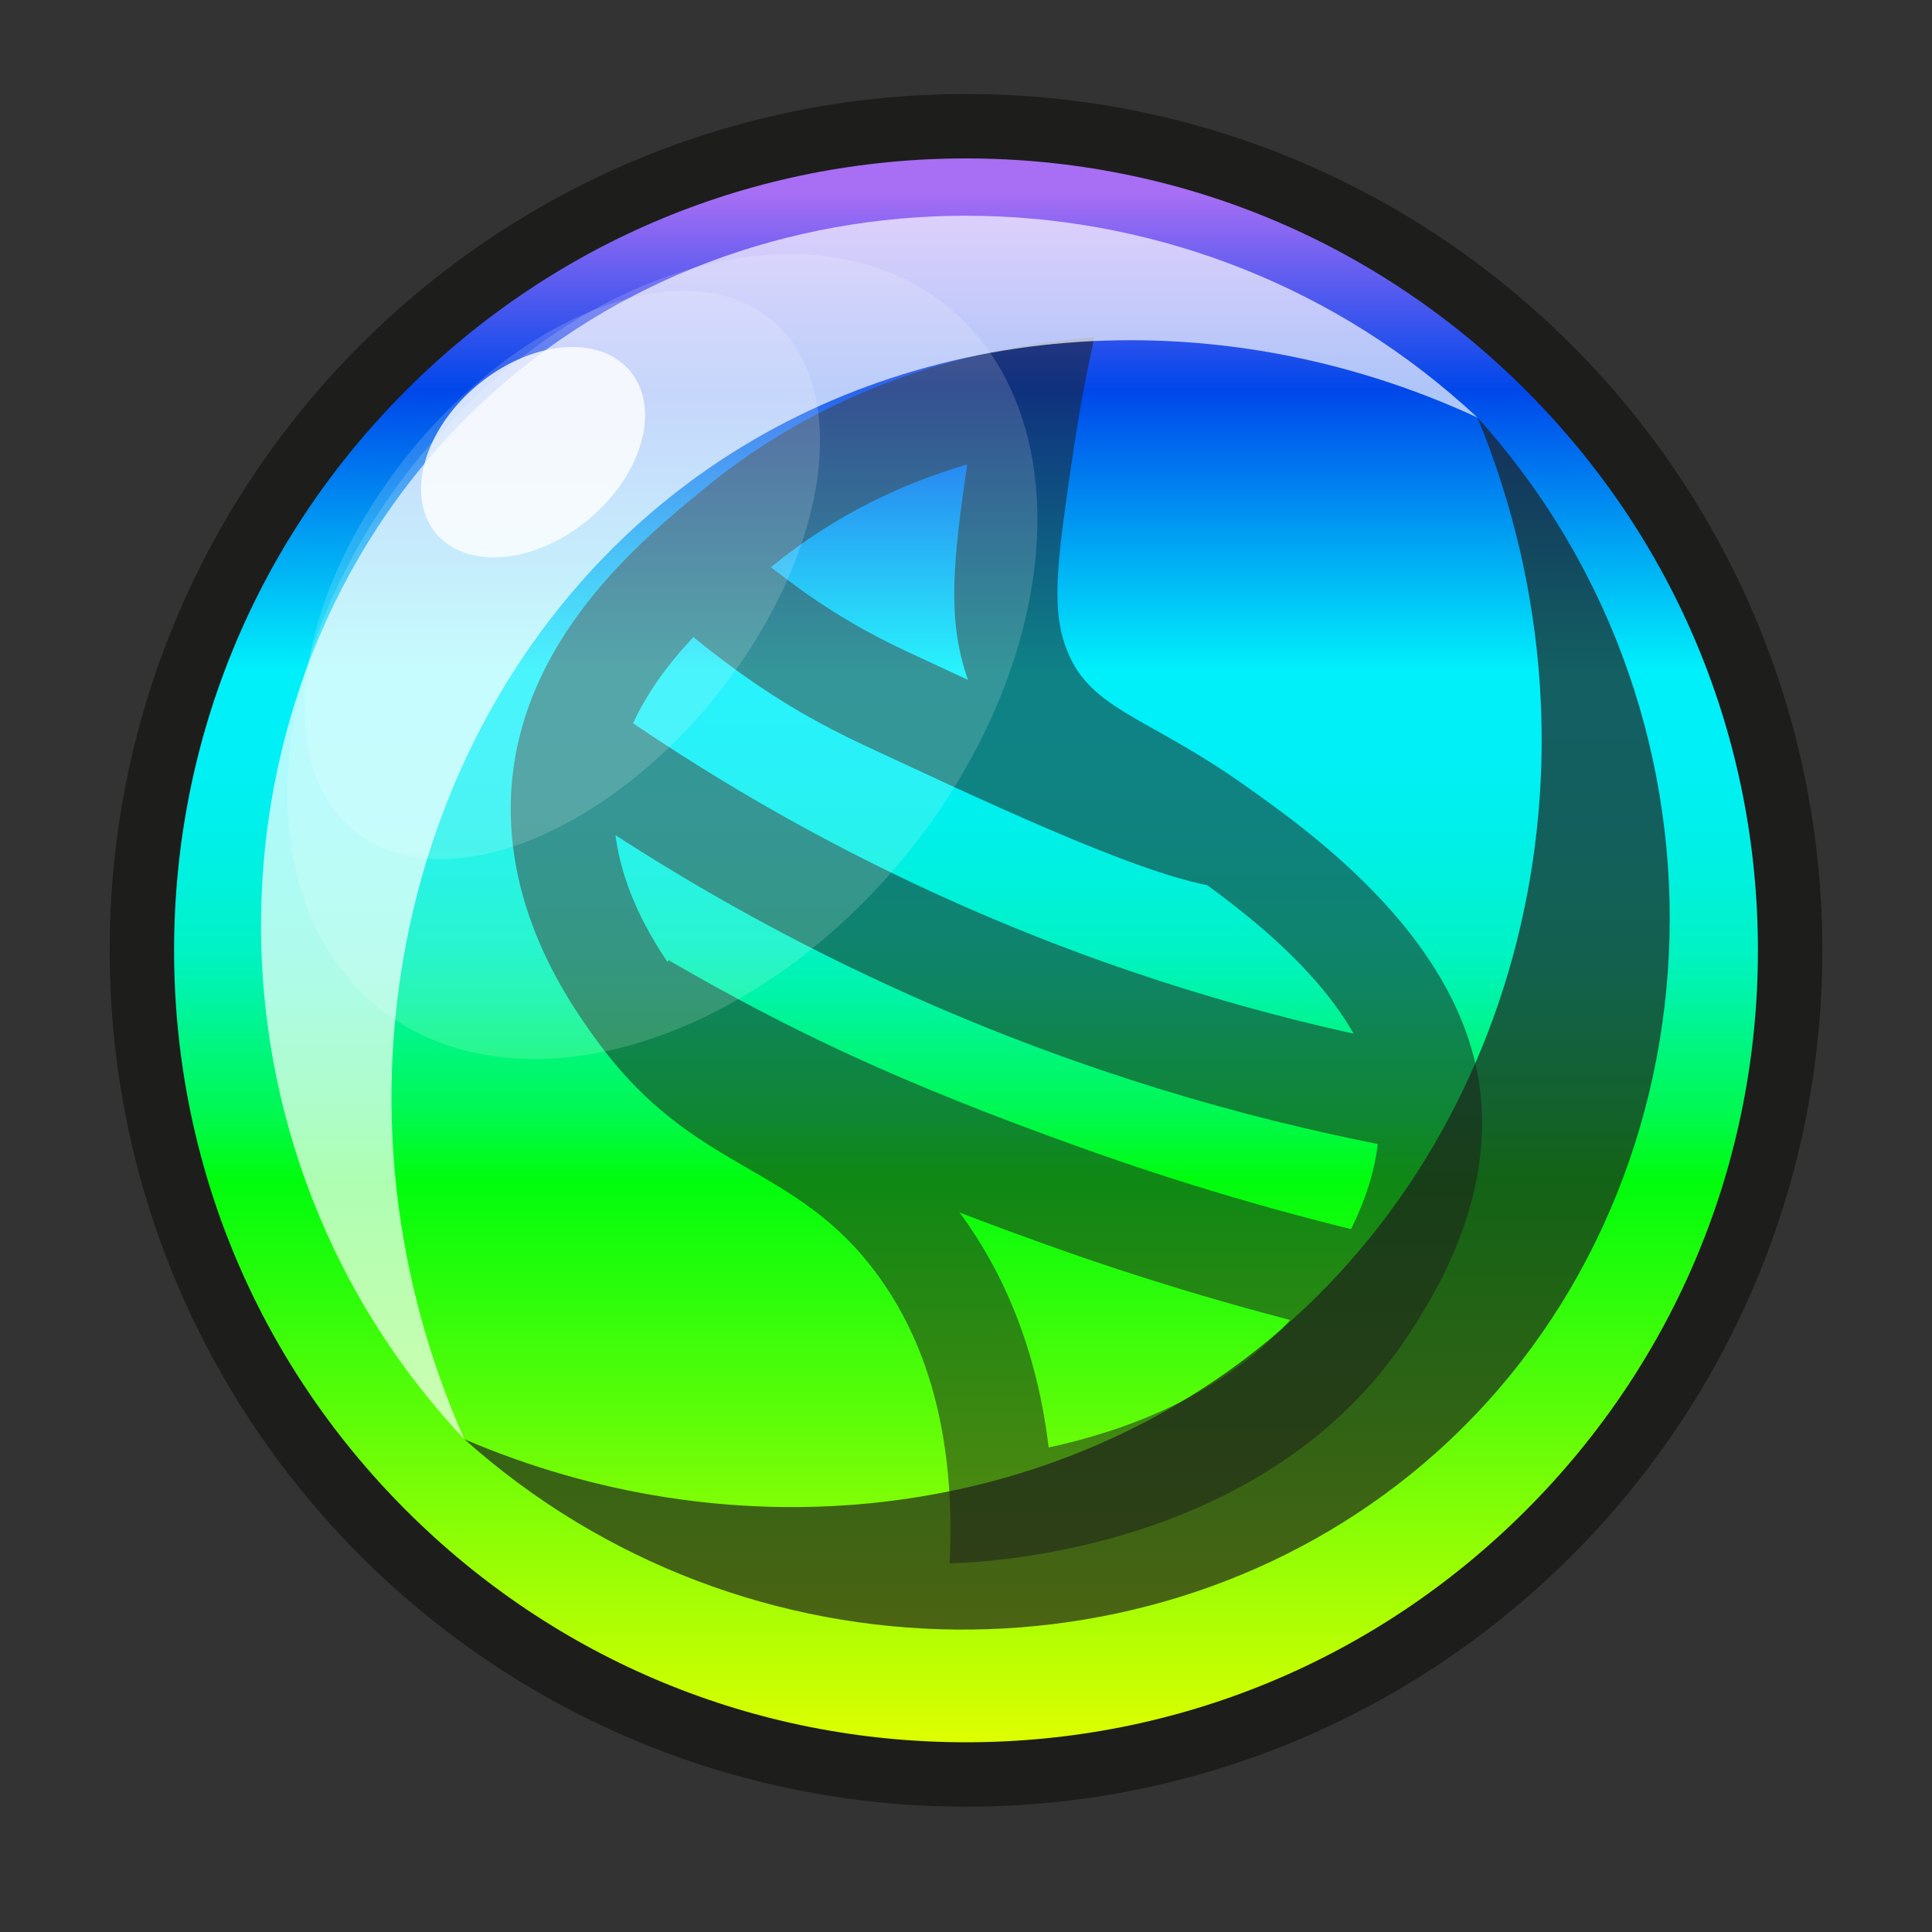 <?xml version="1.0" encoding="UTF-8"?>
<svg id="Capa_2" data-name="Capa 2" xmlns="http://www.w3.org/2000/svg" xmlns:xlink="http://www.w3.org/1999/xlink" viewBox="0 0 300 300">
  <rect x="0" y="0" width="300" height="300" fill="#333333" stroke="none"/>
  <defs>
    <style>
      .cls-1 {
        fill: url(#Degradado_sin_nombre_28);
      }

      .cls-1, .cls-2, .cls-3, .cls-4, .cls-5, .cls-6 {
        stroke-width: 0px;
      }

      .cls-2 {
        opacity: .81;
      }

      .cls-2, .cls-3, .cls-5 {
        fill: #fff;
      }

      .cls-3 {
        opacity: .16;
      }

      .cls-7 {
        stroke-linecap: round;
      }

      .cls-7, .cls-8 {
        fill: none;
        stroke: #1d1d1b;
        stroke-miterlimit: 10;
        stroke-width: 16px;
      }

      .cls-9 {
        opacity: .52;
      }

      .cls-4, .cls-6 {
        fill: #1d1d1b;
      }

      .cls-5, .cls-6 {
        opacity: .68;
      }
    </style>
    <linearGradient id="Degradado_sin_nombre_28" data-name="Degradado sin nombre 28" x1="150" y1="19.6" x2="150" y2="275.53" gradientTransform="translate(247.77 -38.76) rotate(73.15)" gradientUnits="userSpaceOnUse">
      <stop offset=".04" stop-color="#a86ef4"/>
      <stop offset=".16" stop-color="#0047ea"/>
      <stop offset=".33" stop-color="#00f0fb"/>
      <stop offset=".38" stop-color="#00f0f7"/>
      <stop offset=".42" stop-color="#00f0ed"/>
      <stop offset=".46" stop-color="#00f1dc"/>
      <stop offset=".5" stop-color="#00f3c3"/>
      <stop offset=".53" stop-color="#00f4a4"/>
      <stop offset=".56" stop-color="#00f67d"/>
      <stop offset=".6" stop-color="#00f94f"/>
      <stop offset=".63" stop-color="#00fc1c"/>
      <stop offset=".64" stop-color="#00fd0d"/>
      <stop offset=".99" stop-color="#e4fe00"/>
    </linearGradient>
  </defs>
  <g>
    <circle class="cls-1" cx="150" cy="147.57" r="127.97" transform="translate(-34.71 248.37) rotate(-73.15)"/>
    <path class="cls-4" d="m150,24.6c32.85,0,63.72,12.79,86.95,36.02,23.23,23.23,36.02,54.1,36.02,86.95s-12.79,63.72-36.02,86.95c-23.23,23.23-54.1,36.02-86.95,36.02s-63.72-12.79-86.95-36.02c-23.23-23.23-36.02-54.1-36.02-86.95s12.79-63.72,36.02-86.95c23.23-23.23,54.1-36.02,86.95-36.02m0-10C76.57,14.6,17.03,74.13,17.03,147.57s59.53,132.97,132.97,132.97,132.97-59.53,132.97-132.97S223.43,14.6,150,14.6h0Z"/>
  </g>
  <g class="cls-9">
    <path class="cls-4" d="m150.18,72.11c-2.17,14.98-3.12,23.89-.03,33,4.25,12.55,12.99,17.46,21.44,22.2,3.56,2,7.6,4.26,12.24,7.55,8.04,5.68,26.87,18.99,29.87,34.85,2.32,12.3-5.38,24.18-8.28,28.65-7.13,10.99-18.31,19.03-33.26,23.9-3.26,1.06-6.41,1.88-9.32,2.5-1.67-13.78-6.13-25.78-13.34-35.8-8.25-11.47-17.28-16.7-25.25-21.32-7.15-4.14-12.79-7.41-18.7-15.57-2.98-4.12-10.9-15.05-10.2-28.1.89-16.75,15.7-28.83,24.55-36.05,9.87-8.06,20.47-12.92,30.28-15.81m19.75-19.72c-12.41.9-37.51,4.66-60.15,23.14-10.11,8.25-29.14,23.78-30.41,47.59-1,18.7,9.46,33.15,13.22,38.34,15.24,21.05,30.94,18.8,43.92,36.84,5.85,8.14,12.06,21.68,10.95,44.46,5.76-.16,49.56-2.04,71.39-35.69,3.64-5.61,14.09-21.72,10.58-40.32-4.2-22.22-26.42-37.93-36.35-44.95-15.54-10.98-24.29-11.56-27.76-21.81-2.13-6.29-.98-14.11,1.32-29.75,1.11-7.56,2.38-13.72,3.3-17.85h0Z"/>
    <path class="cls-7" d="m108.46,89.29c7.65,6.21,15.55,12.88,29.08,19.17,16.42,7.62,41.95,19.82,52.88,21.39"/>
    <path class="cls-8" d="m87.31,114.41c17.57,12.53,41.61,27.11,72.05,39,25.09,9.8,48.01,15.22,66.76,18.31"/>
    <path class="cls-8" d="m99.81,156.02c19.65,11.4,37.16,19.63,65.5,29.77,18.55,6.64,36.01,11.48,51.89,15.03"/>
  </g>
  <path class="cls-6" d="m72.11,223.48c43.76,39.12,109.47,38.98,150.8,2.17,44.98-40.06,49.47-113.2,6.52-160.81,22.11,53.77,6.27,114.21-36.26,146.27-33.79,25.47-80.23,29.87-121.06,12.37Z"/>
  <path class="cls-5" d="m229.42,64.84c-43.6-40.71-110.46-41.34-152.33-4.35-45.76,40.42-49.84,115.32-4.99,162.99-24.07-54.24-8.46-116.23,34.73-148.45,34.25-25.54,81.61-29.19,122.59-10.19Z"/>
  <ellipse class="cls-3" cx="87.31" cy="89.29" rx="51.23" ry="30.38" transform="translate(-37.06 100.6) rotate(-50.84)"/>
  <ellipse class="cls-3" cx="102.85" cy="101.95" rx="70.11" ry="48.8" transform="translate(-41.15 117.32) rotate(-50.84)"/>
  <ellipse class="cls-2" cx="82.78" cy="70.21" rx="19.64" ry="13.54" transform="translate(-25.77 69.47) rotate(-39.91)"/>
</svg>